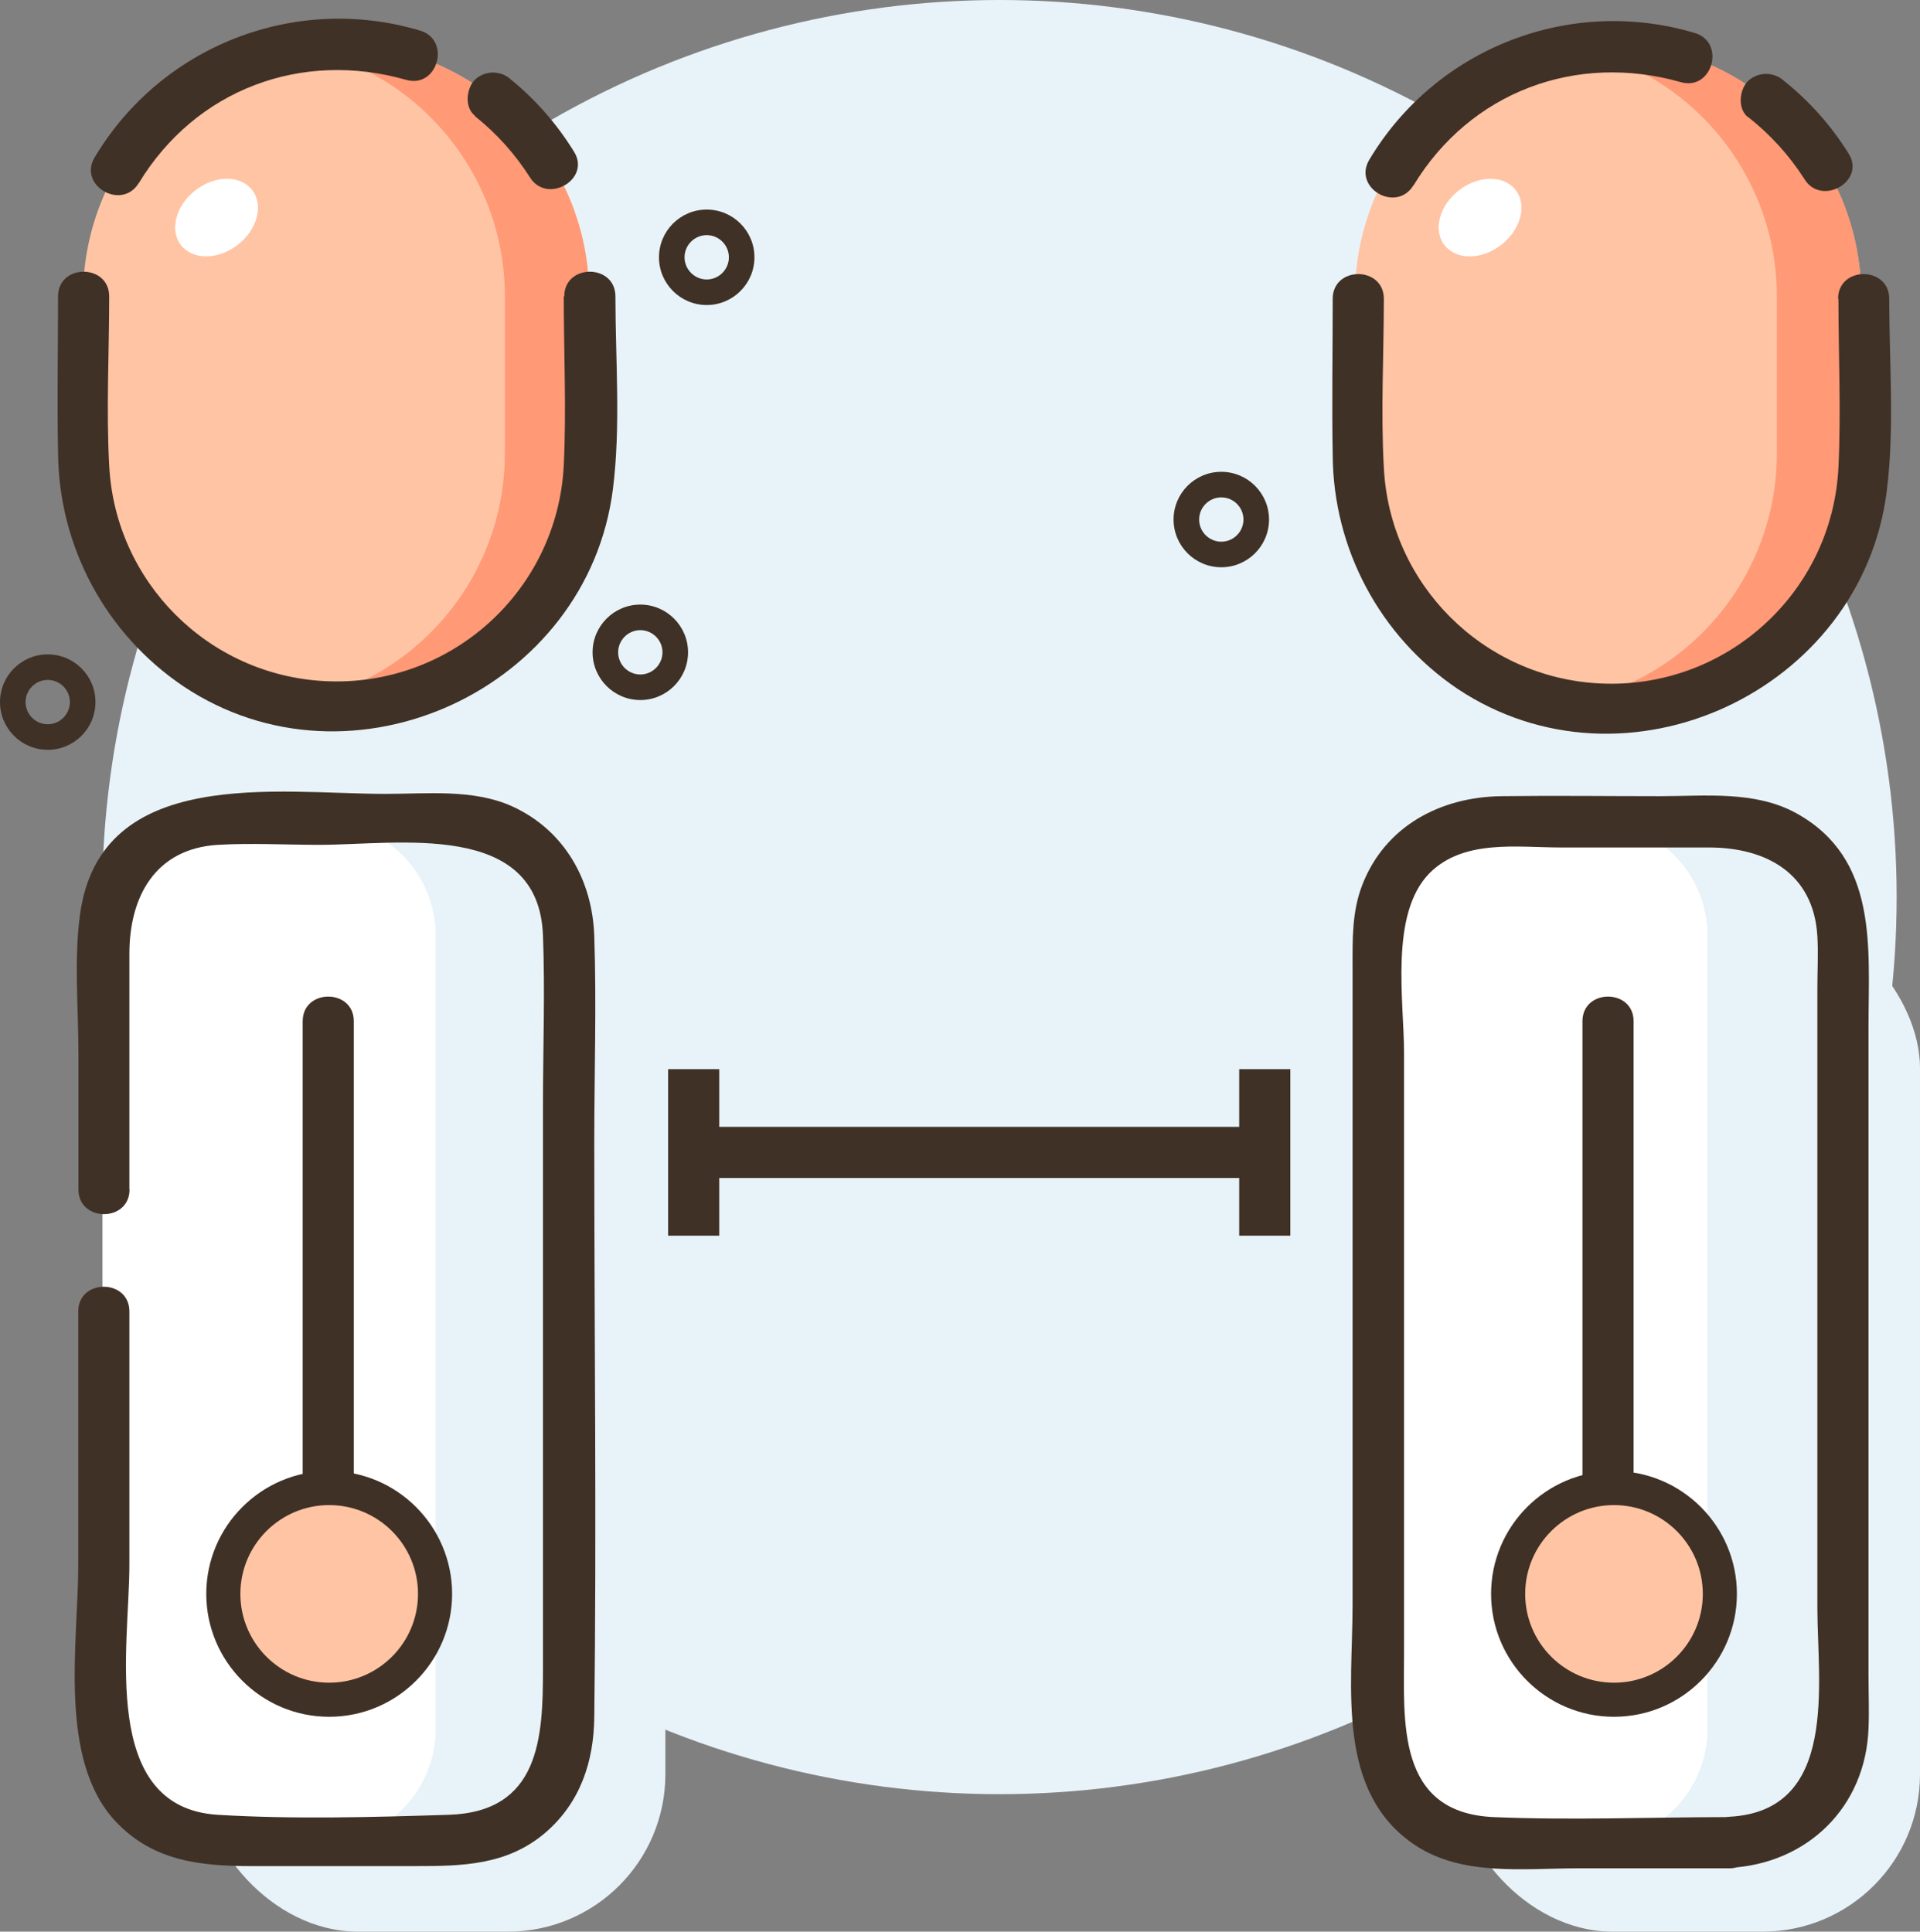 <?xml version="1.0" encoding="UTF-8"?>
<svg id="Layer_2" data-name="Layer 2" xmlns="http://www.w3.org/2000/svg" viewBox="0 0 225.25 226.65">
  <rect x="0" y="0" width="225.25" height="226.65" fill="#808080" stroke="none"/>
  <defs>
    <style>
      .cls-1 {
        fill: #e8f3f9;
      }

      .cls-2 {
        fill: #fff;
      }

      .cls-3 {
        fill: #ffc4a4;
      }

      .cls-4 {
        fill: #ff9976;
      }

      .cls-5 {
        fill: #403126;
      }
    </style>
  </defs>
  <g id="Layer_1-2" data-name="Layer 1">
    <g>
      <circle class="cls-1" cx="117.25" cy="105.26" r="105.26"/>
      <rect class="cls-1" x="23.54" y="106.85" width="54.52" height="119.8" rx="18.47" ry="18.47"/>
      <rect class="cls-1" x="170.73" y="106.85" width="54.52" height="119.8" rx="18.47" ry="18.47"/>
      <path class="cls-5" d="M143.28,66.56c-3.09,0-5.6-2.51-5.6-5.6s2.51-5.6,5.6-5.6,5.6,2.51,5.6,5.6-2.51,5.6-5.6,5.6Zm0-8.2c-1.43,0-2.6,1.17-2.6,2.6s1.17,2.6,2.6,2.6,2.6-1.17,2.6-2.6-1.17-2.6-2.6-2.6Z"/>
      <path class="cls-5" d="M82.91,35.79c-3.09,0-5.6-2.51-5.6-5.6s2.51-5.6,5.6-5.6,5.6,2.51,5.6,5.6-2.51,5.6-5.6,5.6Zm0-8.2c-1.43,0-2.6,1.17-2.6,2.6s1.17,2.6,2.6,2.6,2.6-1.17,2.6-2.6-1.17-2.6-2.6-2.6Z"/>
      <path class="cls-5" d="M75.12,82.14c-3.09,0-5.6-2.51-5.6-5.6s2.51-5.6,5.6-5.6,5.6,2.51,5.6,5.6-2.51,5.6-5.6,5.6Zm0-8.2c-1.43,0-2.6,1.17-2.6,2.6s1.17,2.6,2.6,2.6,2.6-1.17,2.6-2.6-1.17-2.6-2.6-2.6Z"/>
      <path class="cls-5" d="M5.6,87.98c-3.09,0-5.6-2.51-5.6-5.6s2.51-5.6,5.6-5.6,5.6,2.51,5.6,5.6-2.51,5.6-5.6,5.6Zm0-8.2c-1.43,0-2.6,1.17-2.6,2.6s1.17,2.6,2.6,2.6,2.6-1.17,2.6-2.6-1.17-2.6-2.6-2.6Z"/>
      <rect class="cls-2" x="161.72" y="96.41" width="54.52" height="119.8" rx="13.36" ry="13.36"/>
      <rect class="cls-2" x="12.02" y="96.41" width="54.52" height="119.8" rx="13.36" ry="13.36"/>
      <path class="cls-1" d="M65.85,109.77v93.09c0,7.38-5.99,13.36-13.37,13.35h-14.72c7.37,0,13.35-5.98,13.35-13.35V109.77c0-7.37-5.98-13.35-13.35-13.36h14.72c7.38,0,13.36,5.97,13.37,13.35h0Z"/>
      <path class="cls-1" d="M215.08,109.77v93.09c0,7.38-5.99,13.36-13.37,13.35h-14.75c7.37,0,13.35-5.98,13.35-13.35V109.77c0-7.37-5.98-13.35-13.35-13.36h14.72c7.38-.02,13.38,5.94,13.4,13.32,0,.01,0,.03,0,.04Z"/>
      <path class="cls-3" d="M39.44,5.08h0c16.4,0,29.7,13.3,29.7,29.7v18.43c0,16.4-13.29,29.7-29.7,29.7h0c-16.4,0-29.7-13.3-29.7-29.7v-18.43c0-16.4,13.29-29.7,29.7-29.7Z"/>
      <path class="cls-4" d="M69.12,34.78v18.44c0,16.4-13.3,29.7-29.7,29.7h0c-1.66,0-3.31-.14-4.94-.42,14.29-2.42,24.74-14.79,24.75-29.28v-18.44c0-14.49-10.46-26.87-24.75-29.29,16.18-2.72,31.51,8.19,34.23,24.37,.27,1.63,.41,3.27,.41,4.92Z"/>
      <ellipse class="cls-2" cx="25.4" cy="25.53" rx="5.28" ry="4.05" transform="translate(-10.31 20.91) rotate(-37.78)"/>
      <path class="cls-5" d="M66.14,34.78c0,6.59,.32,13.26,0,19.84-.75,14.73-13.3,26.05-28.03,25.3-13.67-.7-24.6-11.63-25.3-25.3-.36-6.58,0-13.25,0-19.84,0-3.86-6-3.87-6,0,0,6.12-.12,12.25,0,18.37,.09,10.99,5.59,21.24,14.71,27.38,19.77,13.19,47.45,.29,50.39-23.17,.93-7.4,.29-15.14,.29-22.58,0-3.86-6-3.87-6,0h-.06Z"/>
      <path class="cls-5" d="M55.73,13.64c2.52,2.01,4.69,4.42,6.42,7.14,2,3.27,7.25,.26,5.18-3-1.97-3.2-4.46-6.05-7.37-8.43-1.19-1.12-3.05-1.12-4.24,0-1,1-1.27,3.22,0,4.24v.05Z"/>
      <path class="cls-5" d="M16.29,21.48c6.67-11,19.09-15.61,31.36-12.11,3.72,1.06,5.31-4.73,1.6-5.79C34.63-.77,18.92,5.36,11.11,18.46c-2,3.3,3.17,6.32,5.18,3v.02Z"/>
      <path class="cls-5" d="M15.18,139.55v-27.65c0-6.65,3-12.32,10.38-12.77,3.94-.23,8,0,11.9,0,9.25,0,25.74-2.94,26.24,10.64,.25,6.59,0,13.24,0,19.83v66.27c0,8-.37,16.73-11.06,17.07-8.92,.28-18.19,.54-27.1,0-13.9-.86-10.36-19.85-10.36-29.32v-29.74c0-3.86-6-3.87-6,0v29.76c0,9.05-2.41,22.8,4.36,30.05,4.41,4.72,10,5.27,16,5.27h19.11c5.54,0,10.83-.07,15.34-3.93,4.08-3.51,5.67-8.31,5.73-13.53,.28-22.52,0-45.05,0-67.56,0-8,.27-16.08,0-24.08-.21-6.57-3.5-12.46-9.64-15.25-4.55-2.06-10-1.46-14.82-1.46-12.66,0-33.5-3.42-35.88,14.2-.71,5.28-.18,10.9-.18,16.21v16c0,3.87,6,3.87,6,0h-.02Z"/>
      <rect class="cls-5" x="83.75" y="132.22" width="62.72" height="6"/>
      <rect class="cls-5" x="78.38" y="125.45" width="6" height="19.54"/>
      <rect class="cls-5" x="145.38" y="125.45" width="6" height="19.54"/>
      <path class="cls-3" d="M188.65,5.08h0c16.4,0,29.7,13.3,29.7,29.7v18.43c0,16.4-13.29,29.7-29.7,29.7h0c-16.4,0-29.7-13.3-29.7-29.7v-18.43c0-16.4,13.29-29.7,29.7-29.7Z"/>
      <path class="cls-4" d="M218.35,34.78v18.44c0,16.4-13.3,29.7-29.7,29.7h0c-1.66,0-3.31-.14-4.94-.42,14.29-2.42,24.74-14.79,24.75-29.28v-18.44c0-14.49-10.46-26.87-24.75-29.29,16.18-2.72,31.51,8.19,34.23,24.37,.27,1.63,.41,3.27,.41,4.92Z"/>
      <ellipse class="cls-2" cx="173.64" cy="25.53" rx="5.28" ry="4.05" transform="translate(20.76 111.73) rotate(-37.78)"/>
      <path class="cls-5" d="M215.68,35.06c0,6.59,.32,13.25,0,19.83-.75,14.73-13.3,26.05-28.03,25.3-13.67-.7-24.6-11.63-25.3-25.3-.37-6.58,0-13.24,0-19.83,0-3.86-6-3.87-6,0,0,6.12-.11,12.25,0,18.37,.07,10.97,5.53,21.21,14.61,27.37,19.76,13.2,47.44,.3,50.39-23.16,.93-7.4,.29-15.14,.29-22.58,0-3.86-6-3.87-6,0h.04Z"/>
      <path class="cls-5" d="M205.07,13.72c2.6,2.04,4.84,4.5,6.62,7.29,2,3.26,7.24,.25,5.18-3-2.02-3.24-4.57-6.12-7.55-8.5-1.19-1.12-3.06-1.12-4.25,0-1,1-1.27,3.23,0,4.24v-.03Z"/>
      <path class="cls-5" d="M165.83,21.76c6.67-11,19.09-15.61,31.36-12.12,3.72,1.06,5.31-4.72,1.6-5.78-14.62-4.35-30.32,1.78-38.14,14.87-2,3.31,3.17,6.33,5.18,3v.03Z"/>
      <path class="cls-5" d="M202.89,213.21c-9.19,0-18.46,.39-27.63,0-11.49-.48-10.54-11.25-10.54-19.4V123.57c0-6.14-1.73-16.33,3-21.13,4-4,10.29-3,15.43-3h17.35c6.66,0,12.27,3,12.71,10.41,.12,2,0,4.09,0,6.12v72.67c0,8.86,2.54,23.88-10.35,24.53-3.85,.2-3.87,6.2,0,6,9.16-.46,16-7.12,16.35-16.35,.09-2.05,0-4.13,0-6.18V120.42c0-9.26,1.17-19.67-8.47-25-4.85-2.67-10.66-2-16-2-6.2,0-12.41-.08-18.61,0-7.1,.09-13.59,3.47-16.29,10.36-1.25,3.19-1.16,6.44-1.16,9.78v74.76c0,9.68-2,22,7.38,28.21,5.54,3.64,12.66,2.69,19,2.69h17.83c3.86,0,3.86-6.01,0-6.01Z"/>
      <path class="cls-5" d="M185.65,119.83v57.72c0,3.86,6,3.87,6,0v-57.72c0-3.86-6-3.86-6,0Z"/>
      <path class="cls-5" d="M35.51,119.83v57.72c0,3.86,6,3.87,6,0v-57.72c0-3.86-6-3.86-6,0Z"/>
      <circle class="cls-3" cx="189.35" cy="187.02" r="12.42"/>
      <path class="cls-5" d="M189.35,201.44c-7.95,0-14.42-6.47-14.42-14.42s6.47-14.42,14.42-14.42,14.42,6.47,14.42,14.42-6.47,14.42-14.42,14.42Zm0-24.84c-5.75,0-10.42,4.67-10.42,10.42s4.67,10.42,10.42,10.42,10.42-4.67,10.42-10.42-4.67-10.42-10.42-10.42Z"/>
      <circle class="cls-3" cx="38.62" cy="187.02" r="12.42"/>
      <path class="cls-5" d="M38.62,201.44c-7.95,0-14.42-6.47-14.42-14.42s6.47-14.42,14.42-14.42,14.42,6.47,14.42,14.42-6.47,14.42-14.42,14.42Zm0-24.84c-5.75,0-10.42,4.67-10.42,10.42s4.67,10.42,10.42,10.42,10.42-4.67,10.42-10.42-4.67-10.42-10.42-10.42Z"/>
    </g>
  </g>
</svg>